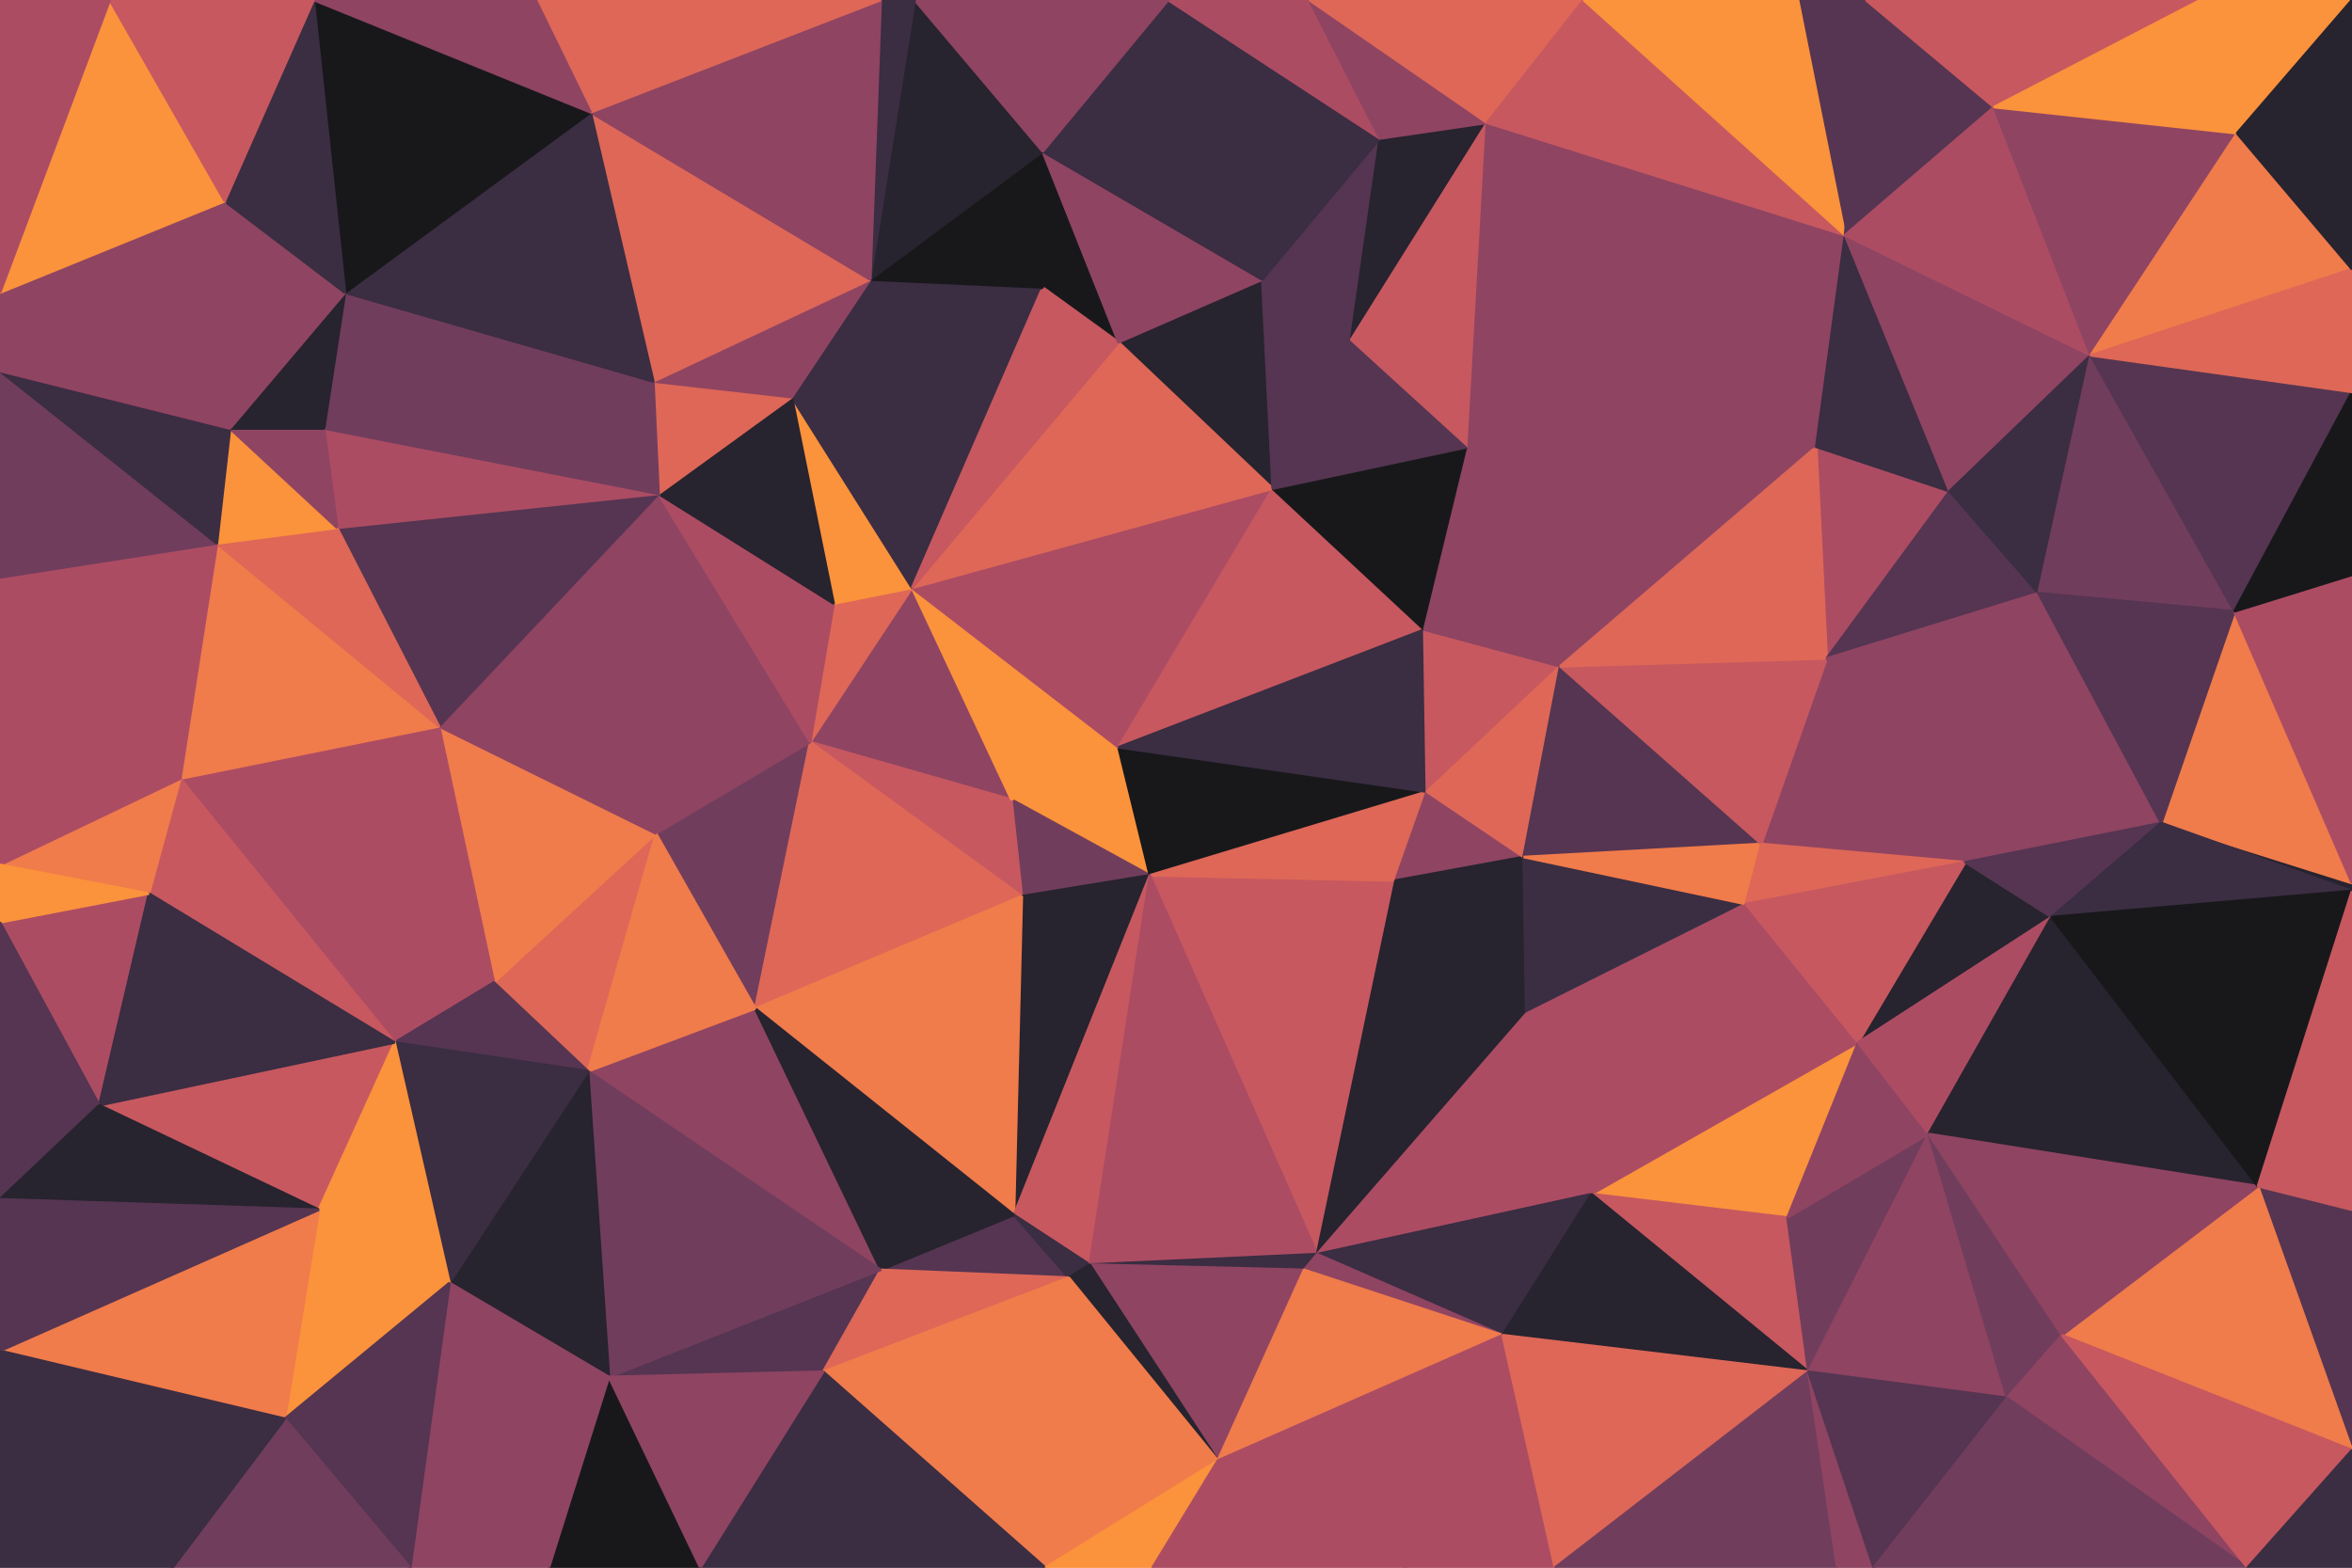 <svg id="visual" viewBox="0 0 900 600" width="900" height="600" xmlns="http://www.w3.org/2000/svg" xmlns:xlink="http://www.w3.org/1999/xlink" version="1.1"><g stroke-width="1" stroke-linejoin="bevel"><path d="M428 286L387 306L440 335Z" fill="#fb923c" stroke="#fb923c"></path><path d="M387 306L391 343L440 335Z" fill="#713d5c" stroke="#713d5c"></path><path d="M349 225L310 284L387 306Z" fill="#8f4462" stroke="#8f4462"></path><path d="M387 306L310 284L391 343Z" fill="#c7585f" stroke="#c7585f"></path><path d="M428 286L349 225L387 306Z" fill="#fb923c" stroke="#fb923c"></path><path d="M504 480L534 337L440 335Z" fill="#c7585f" stroke="#c7585f"></path><path d="M440 335L546 303L428 286Z" fill="#18181b" stroke="#18181b"></path><path d="M428 286L487 187L349 225Z" fill="#ac4c63" stroke="#ac4c63"></path><path d="M349 225L319 231L310 284Z" fill="#de6757" stroke="#de6757"></path><path d="M534 337L546 303L440 335Z" fill="#de6757" stroke="#de6757"></path><path d="M545 241L487 187L428 286Z" fill="#c7585f" stroke="#c7585f"></path><path d="M349 225L303 152L319 231Z" fill="#fb923c" stroke="#fb923c"></path><path d="M251 319L289 386L310 284Z" fill="#713d5c" stroke="#713d5c"></path><path d="M310 284L289 386L391 343Z" fill="#de6757" stroke="#de6757"></path><path d="M391 343L388 465L440 335Z" fill="#27232f" stroke="#27232f"></path><path d="M546 303L545 241L428 286Z" fill="#3b2d42" stroke="#3b2d42"></path><path d="M289 386L388 465L391 343Z" fill="#f07b4b" stroke="#f07b4b"></path><path d="M252 189L251 319L310 284Z" fill="#8f4462" stroke="#8f4462"></path><path d="M534 337L583 328L546 303Z" fill="#8f4462" stroke="#8f4462"></path><path d="M546 303L597 255L545 241Z" fill="#c7585f" stroke="#c7585f"></path><path d="M584 388L583 328L534 337Z" fill="#27232f" stroke="#27232f"></path><path d="M388 465L417 484L440 335Z" fill="#c7585f" stroke="#c7585f"></path><path d="M337 486L409 489L388 465Z" fill="#553551" stroke="#553551"></path><path d="M388 465L409 489L417 484Z" fill="#3b2d42" stroke="#3b2d42"></path><path d="M504 480L440 335L417 484Z" fill="#ac4c63" stroke="#ac4c63"></path><path d="M504 480L584 388L534 337Z" fill="#27232f" stroke="#27232f"></path><path d="M483 107L428 131L487 187Z" fill="#27232f" stroke="#27232f"></path><path d="M487 187L428 131L349 225Z" fill="#de6757" stroke="#de6757"></path><path d="M499 486L504 480L417 484Z" fill="#3b2d42" stroke="#3b2d42"></path><path d="M225 410L337 486L289 386Z" fill="#8f4462" stroke="#8f4462"></path><path d="M289 386L337 486L388 465Z" fill="#27232f" stroke="#27232f"></path><path d="M583 328L597 255L546 303Z" fill="#de6757" stroke="#de6757"></path><path d="M545 241L562 171L487 187Z" fill="#18181b" stroke="#18181b"></path><path d="M674 323L597 255L583 328Z" fill="#553551" stroke="#553551"></path><path d="M466 559L499 486L417 484Z" fill="#8f4462" stroke="#8f4462"></path><path d="M504 480L609 457L584 388Z" fill="#ac4c63" stroke="#ac4c63"></path><path d="M399 110L303 152L349 225Z" fill="#3b2d42" stroke="#3b2d42"></path><path d="M319 231L252 189L310 284Z" fill="#ac4c63" stroke="#ac4c63"></path><path d="M597 255L562 171L545 241Z" fill="#8f4462" stroke="#8f4462"></path><path d="M399 58L399 110L428 131Z" fill="#18181b" stroke="#18181b"></path><path d="M428 131L399 110L349 225Z" fill="#c7585f" stroke="#c7585f"></path><path d="M303 152L252 189L319 231Z" fill="#27232f" stroke="#27232f"></path><path d="M562 171L517 130L487 187Z" fill="#553551" stroke="#553551"></path><path d="M189 376L225 410L251 319Z" fill="#de6757" stroke="#de6757"></path><path d="M251 319L225 410L289 386Z" fill="#f07b4b" stroke="#f07b4b"></path><path d="M517 130L483 107L487 187Z" fill="#553551" stroke="#553551"></path><path d="M303 152L250 146L252 189Z" fill="#de6757" stroke="#de6757"></path><path d="M399 110L333 107L303 152Z" fill="#3b2d42" stroke="#3b2d42"></path><path d="M399 58L333 107L399 110Z" fill="#18181b" stroke="#18181b"></path><path d="M233 527L315 525L337 486Z" fill="#553551" stroke="#553551"></path><path d="M337 486L315 525L409 489Z" fill="#de6757" stroke="#de6757"></path><path d="M409 489L466 559L417 484Z" fill="#27232f" stroke="#27232f"></path><path d="M168 278L189 376L251 319Z" fill="#f07b4b" stroke="#f07b4b"></path><path d="M225 410L233 527L337 486Z" fill="#713d5c" stroke="#713d5c"></path><path d="M333 107L250 146L303 152Z" fill="#8f4462" stroke="#8f4462"></path><path d="M252 189L168 278L251 319Z" fill="#8f4462" stroke="#8f4462"></path><path d="M575 511L609 457L504 480Z" fill="#3b2d42" stroke="#3b2d42"></path><path d="M584 388L668 346L583 328Z" fill="#3b2d42" stroke="#3b2d42"></path><path d="M400 600L466 559L409 489Z" fill="#f07b4b" stroke="#f07b4b"></path><path d="M499 486L575 511L504 480Z" fill="#8f4462" stroke="#8f4462"></path><path d="M129 202L168 278L252 189Z" fill="#553551" stroke="#553551"></path><path d="M466 559L575 511L499 486Z" fill="#f07b4b" stroke="#f07b4b"></path><path d="M609 457L668 346L584 388Z" fill="#ac4c63" stroke="#ac4c63"></path><path d="M597 255L695 171L562 171Z" fill="#8f4462" stroke="#8f4462"></path><path d="M483 107L399 58L428 131Z" fill="#8f4462" stroke="#8f4462"></path><path d="M333 107L226 43L250 146Z" fill="#de6757" stroke="#de6757"></path><path d="M668 346L674 323L583 328Z" fill="#f07b4b" stroke="#f07b4b"></path><path d="M168 278L151 399L189 376Z" fill="#ac4c63" stroke="#ac4c63"></path><path d="M189 376L151 399L225 410Z" fill="#553551" stroke="#553551"></path><path d="M172 491L233 527L225 410Z" fill="#27232f" stroke="#27232f"></path><path d="M315 525L400 600L409 489Z" fill="#f07b4b" stroke="#f07b4b"></path><path d="M517 130L528 53L483 107Z" fill="#553551" stroke="#553551"></path><path d="M483 107L447 0L399 58Z" fill="#3b2d42" stroke="#3b2d42"></path><path d="M569 47L528 53L517 130Z" fill="#27232f" stroke="#27232f"></path><path d="M569 47L517 130L562 171Z" fill="#c7585f" stroke="#c7585f"></path><path d="M268 600L400 600L315 525Z" fill="#3b2d42" stroke="#3b2d42"></path><path d="M466 559L538 600L575 511Z" fill="#ac4c63" stroke="#ac4c63"></path><path d="M400 600L441 600L466 559Z" fill="#fb923c" stroke="#fb923c"></path><path d="M752 330L699 252L674 323Z" fill="#8f4462" stroke="#8f4462"></path><path d="M674 323L699 252L597 255Z" fill="#c7585f" stroke="#c7585f"></path><path d="M151 399L172 491L225 410Z" fill="#3b2d42" stroke="#3b2d42"></path><path d="M684 466L711 399L609 457Z" fill="#fb923c" stroke="#fb923c"></path><path d="M609 457L711 399L668 346Z" fill="#ac4c63" stroke="#ac4c63"></path><path d="M668 346L752 330L674 323Z" fill="#de6757" stroke="#de6757"></path><path d="M692 525L684 466L609 457Z" fill="#c7585f" stroke="#c7585f"></path><path d="M692 525L609 457L575 511Z" fill="#27232f" stroke="#27232f"></path><path d="M706 90L569 47L562 171Z" fill="#8f4462" stroke="#8f4462"></path><path d="M528 53L447 0L483 107Z" fill="#3b2d42" stroke="#3b2d42"></path><path d="M124 164L129 202L252 189Z" fill="#ac4c63" stroke="#ac4c63"></path><path d="M168 278L69 298L151 399Z" fill="#ac4c63" stroke="#ac4c63"></path><path d="M124 164L252 189L250 146Z" fill="#713d5c" stroke="#713d5c"></path><path d="M441 600L538 600L466 559Z" fill="#ac4c63" stroke="#ac4c63"></path><path d="M746 188L695 171L699 252Z" fill="#ac4c63" stroke="#ac4c63"></path><path d="M699 252L695 171L597 255Z" fill="#de6757" stroke="#de6757"></path><path d="M501 0L447 0L528 53Z" fill="#ac4c63" stroke="#ac4c63"></path><path d="M399 58L350 0L333 107Z" fill="#27232f" stroke="#27232f"></path><path d="M210 600L268 600L233 527Z" fill="#18181b" stroke="#18181b"></path><path d="M233 527L268 600L315 525Z" fill="#8f4462" stroke="#8f4462"></path><path d="M447 0L350 0L399 58Z" fill="#8f4462" stroke="#8f4462"></path><path d="M350 0L337 0L333 107Z" fill="#3b2d42" stroke="#3b2d42"></path><path d="M569 47L501 0L528 53Z" fill="#8f4462" stroke="#8f4462"></path><path d="M132 112L124 164L250 146Z" fill="#713d5c" stroke="#713d5c"></path><path d="M38 423L122 463L151 399Z" fill="#c7585f" stroke="#c7585f"></path><path d="M69 298L168 278L83 208Z" fill="#f07b4b" stroke="#f07b4b"></path><path d="M151 399L122 463L172 491Z" fill="#fb923c" stroke="#fb923c"></path><path d="M157 600L210 600L233 527Z" fill="#8f4462" stroke="#8f4462"></path><path d="M337 0L226 43L333 107Z" fill="#8f4462" stroke="#8f4462"></path><path d="M785 351L752 330L711 399Z" fill="#27232f" stroke="#27232f"></path><path d="M711 399L752 330L668 346Z" fill="#c7585f" stroke="#c7585f"></path><path d="M538 600L595 600L575 511Z" fill="#ac4c63" stroke="#ac4c63"></path><path d="M692 525L738 434L684 466Z" fill="#713d5c" stroke="#713d5c"></path><path d="M684 466L738 434L711 399Z" fill="#8f4462" stroke="#8f4462"></path><path d="M595 600L692 525L575 511Z" fill="#de6757" stroke="#de6757"></path><path d="M83 208L168 278L129 202Z" fill="#de6757" stroke="#de6757"></path><path d="M226 43L132 112L250 146Z" fill="#3b2d42" stroke="#3b2d42"></path><path d="M88 164L83 208L129 202Z" fill="#fb923c" stroke="#fb923c"></path><path d="M88 164L129 202L124 164Z" fill="#8f4462" stroke="#8f4462"></path><path d="M157 600L233 527L172 491Z" fill="#8f4462" stroke="#8f4462"></path><path d="M780 227L746 188L699 252Z" fill="#553551" stroke="#553551"></path><path d="M695 171L706 90L562 171Z" fill="#8f4462" stroke="#8f4462"></path><path d="M69 298L57 342L151 399Z" fill="#c7585f" stroke="#c7585f"></path><path d="M0 331L57 342L69 298Z" fill="#f07b4b" stroke="#f07b4b"></path><path d="M132 112L88 164L124 164Z" fill="#27232f" stroke="#27232f"></path><path d="M0 221L0 331L69 298Z" fill="#ac4c63" stroke="#ac4c63"></path><path d="M746 188L706 90L695 171Z" fill="#3b2d42" stroke="#3b2d42"></path><path d="M569 47L606 0L501 0Z" fill="#de6757" stroke="#de6757"></path><path d="M706 90L606 0L569 47Z" fill="#c7585f" stroke="#c7585f"></path><path d="M738 434L785 351L711 399Z" fill="#ac4c63" stroke="#ac4c63"></path><path d="M752 330L780 227L699 252Z" fill="#8f4462" stroke="#8f4462"></path><path d="M827 315L900 341L900 338Z" fill="#27232f" stroke="#27232f"></path><path d="M746 188L800 136L706 90Z" fill="#8f4462" stroke="#8f4462"></path><path d="M827 315L780 227L752 330Z" fill="#8f4462" stroke="#8f4462"></path><path d="M226 43L120 0L132 112Z" fill="#18181b" stroke="#18181b"></path><path d="M132 112L86 77L88 164Z" fill="#8f4462" stroke="#8f4462"></path><path d="M337 0L205 0L226 43Z" fill="#de6757" stroke="#de6757"></path><path d="M122 463L109 543L172 491Z" fill="#fb923c" stroke="#fb923c"></path><path d="M0 517L109 543L122 463Z" fill="#f07b4b" stroke="#f07b4b"></path><path d="M109 543L157 600L172 491Z" fill="#553551" stroke="#553551"></path><path d="M0 353L38 423L57 342Z" fill="#ac4c63" stroke="#ac4c63"></path><path d="M57 342L38 423L151 399Z" fill="#3b2d42" stroke="#3b2d42"></path><path d="M595 600L703 600L692 525Z" fill="#713d5c" stroke="#713d5c"></path><path d="M692 525L768 535L738 434Z" fill="#8f4462" stroke="#8f4462"></path><path d="M120 0L86 77L132 112Z" fill="#3b2d42" stroke="#3b2d42"></path><path d="M0 221L69 298L83 208Z" fill="#ac4c63" stroke="#ac4c63"></path><path d="M864 454L785 351L738 434Z" fill="#27232f" stroke="#27232f"></path><path d="M785 351L827 315L752 330Z" fill="#553551" stroke="#553551"></path><path d="M703 600L717 600L692 525Z" fill="#8f4462" stroke="#8f4462"></path><path d="M717 600L768 535L692 525Z" fill="#553551" stroke="#553551"></path><path d="M800 136L746 188L780 227Z" fill="#3b2d42" stroke="#3b2d42"></path><path d="M714 0L688 0L706 90Z" fill="#553551" stroke="#553551"></path><path d="M706 90L688 0L606 0Z" fill="#fb923c" stroke="#fb923c"></path><path d="M0 221L83 208L0 142Z" fill="#713d5c" stroke="#713d5c"></path><path d="M0 331L0 353L57 342Z" fill="#fb923c" stroke="#fb923c"></path><path d="M864 454L900 555L900 463Z" fill="#553551" stroke="#553551"></path><path d="M768 535L789 511L738 434Z" fill="#713d5c" stroke="#713d5c"></path><path d="M855 234L800 136L780 227Z" fill="#713d5c" stroke="#713d5c"></path><path d="M0 142L83 208L88 164Z" fill="#3b2d42" stroke="#3b2d42"></path><path d="M205 0L120 0L226 43Z" fill="#8f4462" stroke="#8f4462"></path><path d="M0 112L0 142L88 164Z" fill="#8f4462" stroke="#8f4462"></path><path d="M763 41L714 0L706 90Z" fill="#553551" stroke="#553551"></path><path d="M0 353L0 459L38 423Z" fill="#553551" stroke="#553551"></path><path d="M38 423L0 459L122 463Z" fill="#27232f" stroke="#27232f"></path><path d="M109 543L66 600L157 600Z" fill="#713d5c" stroke="#713d5c"></path><path d="M800 136L763 41L706 90Z" fill="#ac4c63" stroke="#ac4c63"></path><path d="M900 338L855 234L827 315Z" fill="#f07b4b" stroke="#f07b4b"></path><path d="M827 315L855 234L780 227Z" fill="#553551" stroke="#553551"></path><path d="M800 136L856 51L763 41Z" fill="#8f4462" stroke="#8f4462"></path><path d="M0 112L88 164L86 77Z" fill="#8f4462" stroke="#8f4462"></path><path d="M0 517L66 600L109 543Z" fill="#3b2d42" stroke="#3b2d42"></path><path d="M0 459L0 517L122 463Z" fill="#553551" stroke="#553551"></path><path d="M42 0L0 112L86 77Z" fill="#fb923c" stroke="#fb923c"></path><path d="M864 454L789 511L900 555Z" fill="#f07b4b" stroke="#f07b4b"></path><path d="M789 511L864 454L738 434Z" fill="#8f4462" stroke="#8f4462"></path><path d="M900 341L827 315L785 351Z" fill="#3b2d42" stroke="#3b2d42"></path><path d="M864 454L900 341L785 351Z" fill="#18181b" stroke="#18181b"></path><path d="M120 0L42 0L86 77Z" fill="#c7585f" stroke="#c7585f"></path><path d="M900 338L900 220L855 234Z" fill="#ac4c63" stroke="#ac4c63"></path><path d="M855 234L900 150L800 136Z" fill="#553551" stroke="#553551"></path><path d="M0 517L0 600L66 600Z" fill="#3b2d42" stroke="#3b2d42"></path><path d="M860 600L789 511L768 535Z" fill="#8f4462" stroke="#8f4462"></path><path d="M864 454L900 463L900 341Z" fill="#c7585f" stroke="#c7585f"></path><path d="M900 220L900 150L855 234Z" fill="#18181b" stroke="#18181b"></path><path d="M763 41L842 0L714 0Z" fill="#c7585f" stroke="#c7585f"></path><path d="M900 103L856 51L800 136Z" fill="#f07b4b" stroke="#f07b4b"></path><path d="M42 0L0 0L0 112Z" fill="#ac4c63" stroke="#ac4c63"></path><path d="M717 600L860 600L768 535Z" fill="#713d5c" stroke="#713d5c"></path><path d="M900 150L900 103L800 136Z" fill="#de6757" stroke="#de6757"></path><path d="M900 0L842 0L856 51Z" fill="#fb923c" stroke="#fb923c"></path><path d="M856 51L842 0L763 41Z" fill="#fb923c" stroke="#fb923c"></path><path d="M860 600L900 555L789 511Z" fill="#c7585f" stroke="#c7585f"></path><path d="M860 600L900 600L900 555Z" fill="#3b2d42" stroke="#3b2d42"></path><path d="M900 103L900 0L856 51Z" fill="#27232f" stroke="#27232f"></path></g></svg>